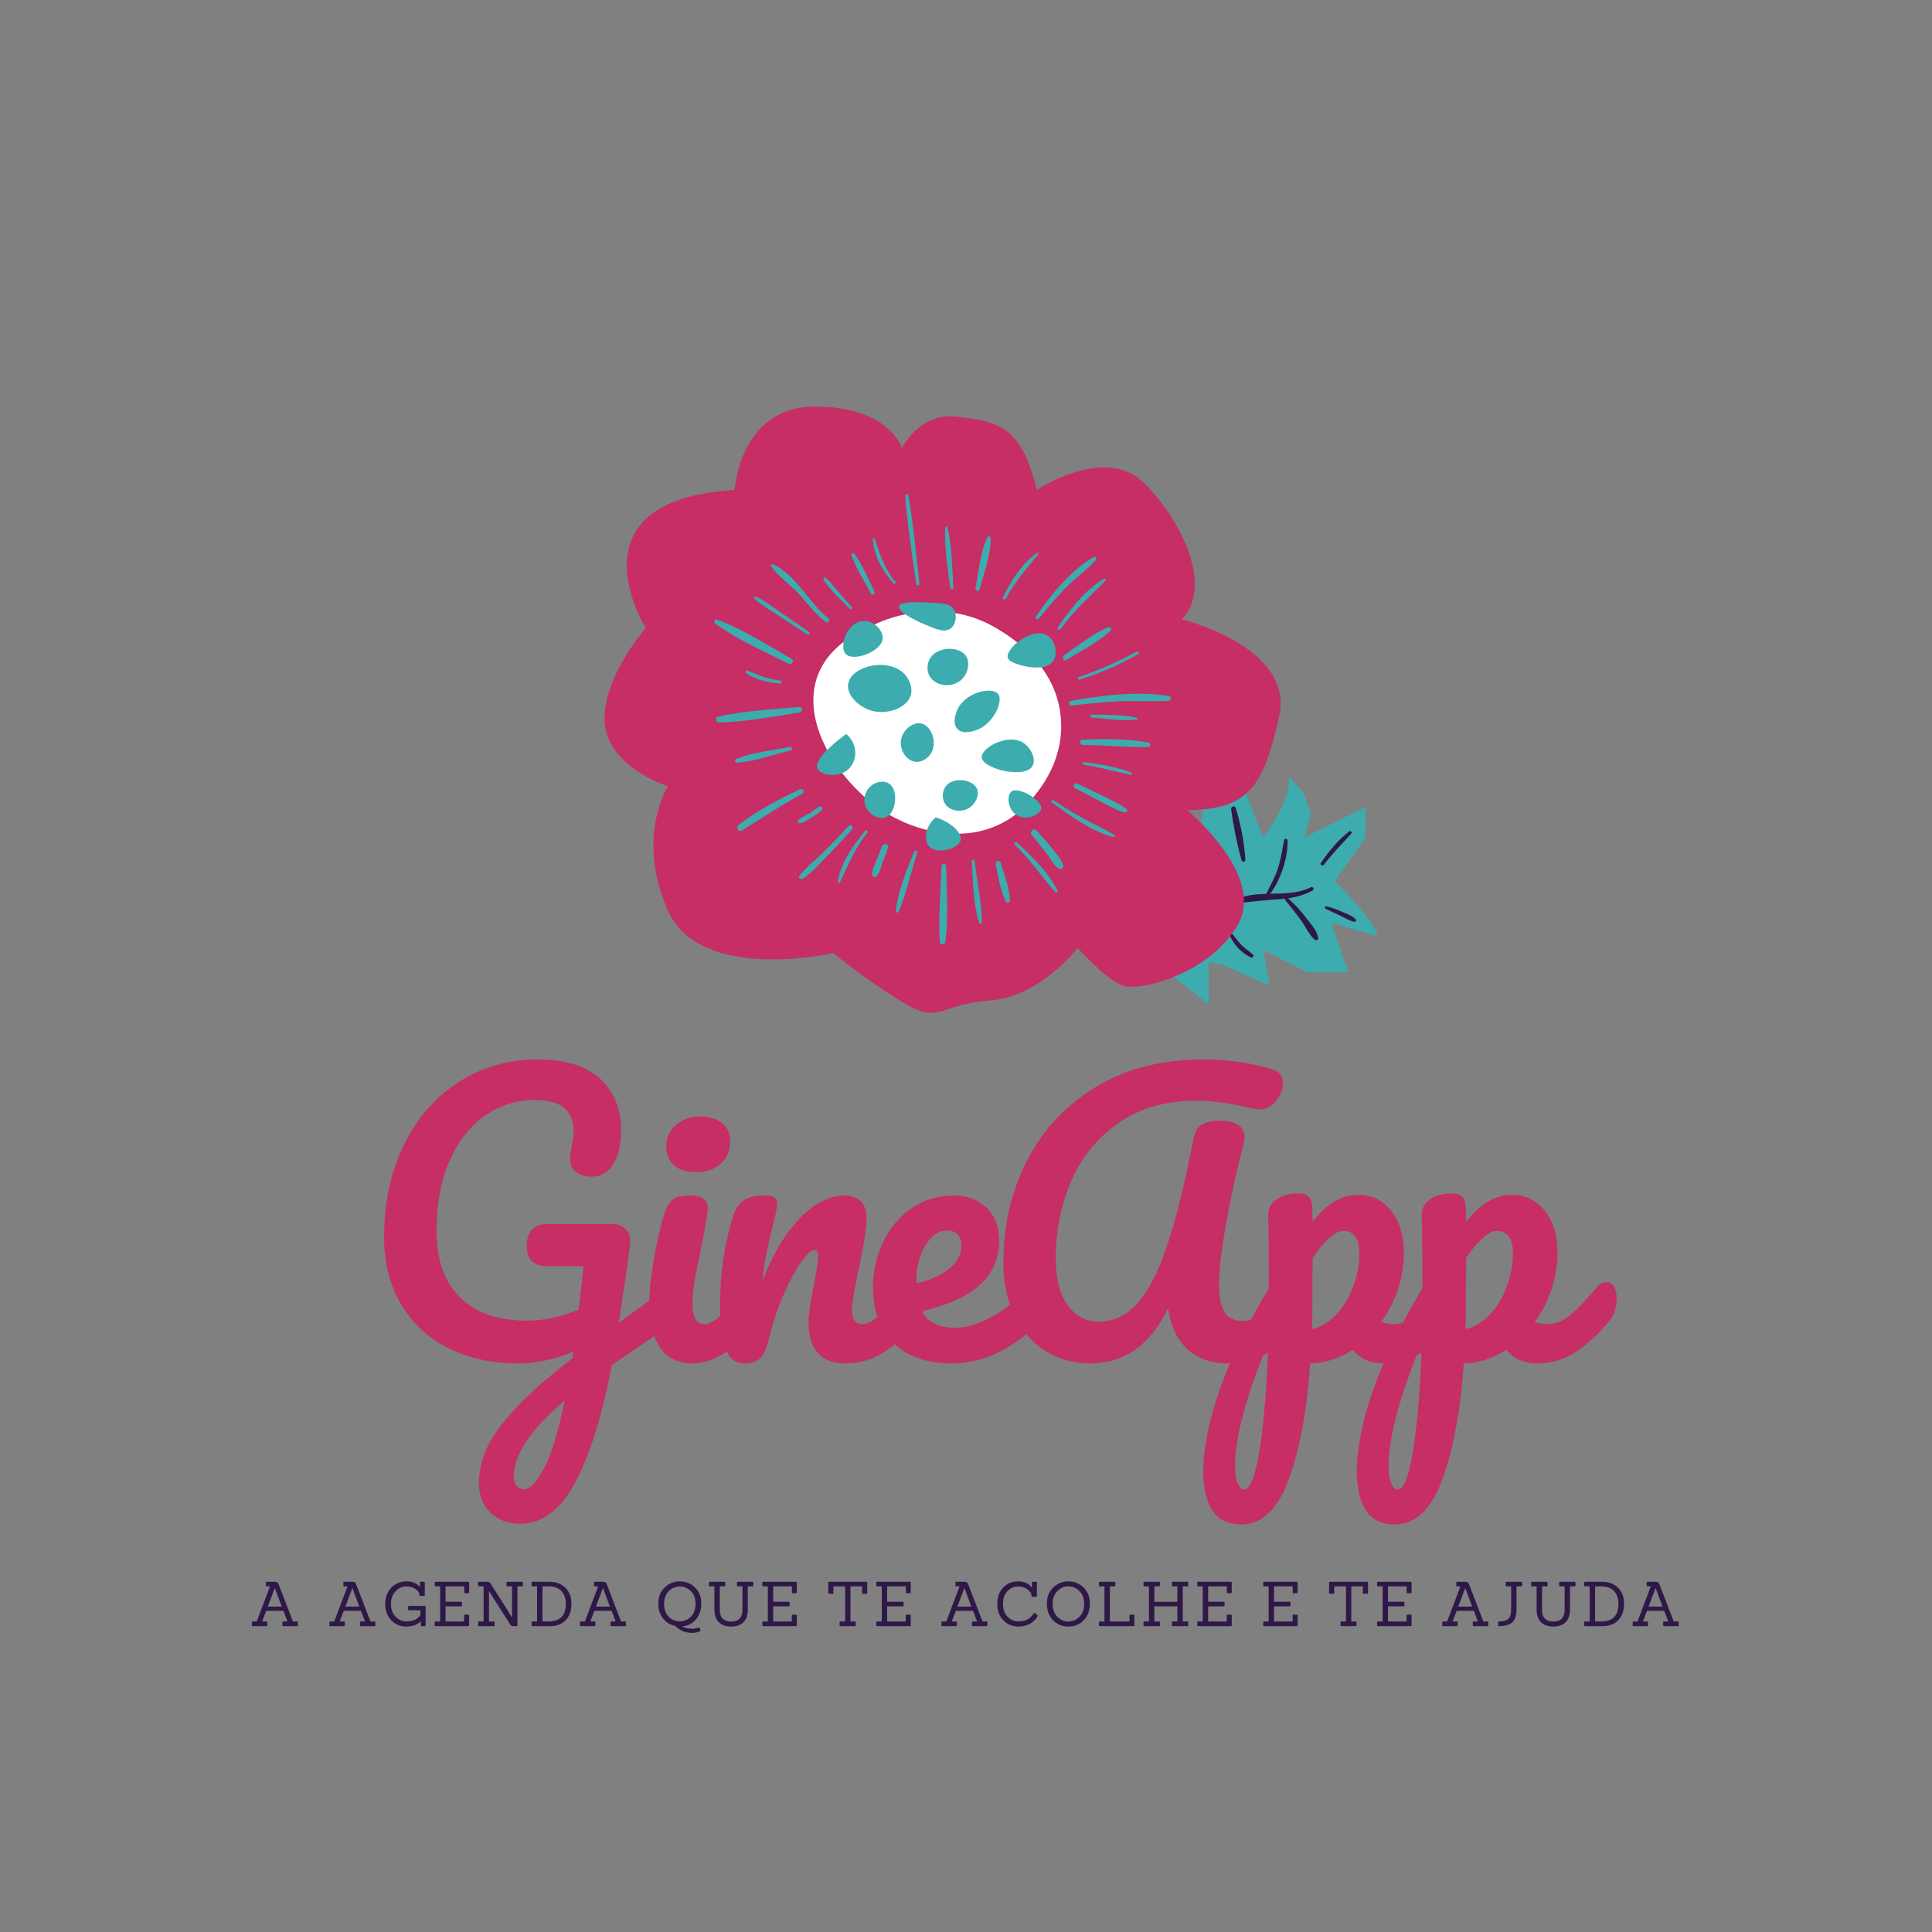 <?xml version="1.0" encoding="UTF-8"?>
<svg xmlns="http://www.w3.org/2000/svg" xmlns:xlink="http://www.w3.org/1999/xlink" width="375pt" height="375pt" viewBox="0 0 375 375" version="1.2">
<rect x="0" y="0" width="375" height="375" fill="#808080" stroke="none"/>
<defs>
<g>
<symbol overflow="visible" id="glyph0-0">
<path style="stroke:none;" d=""/>
</symbol>
<symbol overflow="visible" id="glyph0-1">
<path style="stroke:none;" d="M 61.688 -15.281 C 62.289 -15.281 62.766 -14.988 63.109 -14.406 C 63.453 -13.832 63.625 -13.109 63.625 -12.234 C 63.625 -11.18 63.461 -10.352 63.141 -9.75 C 62.816 -9.156 62.312 -8.625 61.625 -8.156 C 58.895 -6.363 54.555 -3.414 48.609 0.688 C 46.816 10.227 44.488 17.742 41.625 23.234 C 38.77 28.723 35.156 31.469 30.781 31.469 C 28.426 31.469 26.508 30.738 25.031 29.281 C 23.562 27.832 22.828 25.93 22.828 23.578 C 22.828 21.41 23.305 19.219 24.266 17 C 25.234 14.789 27.039 12.234 29.688 9.328 C 32.344 6.43 36.094 3.113 40.938 -0.625 L 41.141 -1.938 C 37.504 -0.414 33.93 0.344 30.422 0.344 C 25.266 0.344 20.723 -0.656 16.797 -2.656 C 12.879 -4.664 9.836 -7.516 7.672 -11.203 C 5.504 -14.891 4.422 -19.176 4.422 -24.062 C 4.422 -30.883 5.711 -36.91 8.297 -42.141 C 10.879 -47.379 14.441 -51.438 18.984 -54.312 C 23.523 -57.195 28.609 -58.641 34.234 -58.641 C 39.629 -58.641 43.676 -57.383 46.375 -54.875 C 49.07 -52.363 50.422 -49.031 50.422 -44.875 C 50.422 -42.156 49.922 -39.977 48.922 -38.344 C 47.93 -36.707 46.516 -35.891 44.672 -35.891 C 43.43 -35.891 42.43 -36.188 41.672 -36.781 C 40.91 -37.383 40.531 -38.219 40.531 -39.281 C 40.531 -39.738 40.617 -40.52 40.797 -41.625 C 41.078 -42.914 41.219 -43.93 41.219 -44.672 C 41.219 -46.609 40.629 -48.109 39.453 -49.172 C 38.273 -50.234 36.305 -50.766 33.547 -50.766 C 30.18 -50.766 27.055 -49.797 24.172 -47.859 C 21.285 -45.922 18.969 -43.023 17.219 -39.172 C 15.469 -35.328 14.594 -30.707 14.594 -25.312 C 14.594 -19.781 16.102 -15.504 19.125 -12.484 C 22.145 -9.461 26.516 -7.953 32.234 -7.953 C 35.41 -7.953 38.727 -8.664 42.188 -10.094 L 43.156 -18.531 L 36.094 -18.531 C 34.801 -18.531 33.812 -18.844 33.125 -19.469 C 32.438 -20.094 32.094 -21.117 32.094 -22.547 C 32.094 -23.836 32.438 -24.848 33.125 -25.578 C 33.812 -26.316 34.734 -26.688 35.891 -26.688 L 48.828 -26.688 C 49.836 -26.688 50.676 -26.352 51.344 -25.688 C 52.008 -25.02 52.273 -24.066 52.141 -22.828 C 52.004 -21.348 51.547 -18.004 50.766 -12.797 L 50 -7.531 C 53.688 -10.301 57.051 -12.703 60.094 -14.734 C 60.695 -15.098 61.227 -15.281 61.688 -15.281 Z M 31.531 24.766 C 32.727 24.766 34.039 23.398 35.469 20.672 C 36.906 17.953 38.242 13.57 39.484 7.531 C 35.984 10.531 33.457 13.238 31.906 15.656 C 30.363 18.082 29.594 20.219 29.594 22.062 C 29.594 23.863 30.238 24.766 31.531 24.766 Z M 31.531 24.766 "/>
</symbol>
<symbol overflow="visible" id="glyph0-2">
<path style="stroke:none;" d="M 12.375 -36.797 C 10.438 -36.797 8.984 -37.242 8.016 -38.141 C 7.047 -39.035 6.562 -40.289 6.562 -41.906 C 6.562 -43.52 7.195 -44.867 8.469 -45.953 C 9.738 -47.035 11.316 -47.578 13.203 -47.578 C 14.91 -47.578 16.297 -47.16 17.359 -46.328 C 18.422 -45.504 18.953 -44.332 18.953 -42.812 C 18.953 -40.969 18.352 -39.504 17.156 -38.422 C 15.957 -37.336 14.363 -36.797 12.375 -36.797 Z M 11.828 0.344 C 8.828 0.344 6.645 -0.711 5.281 -2.828 C 3.926 -4.953 3.25 -7.766 3.25 -11.266 C 3.25 -13.348 3.516 -16.016 4.047 -19.266 C 4.578 -22.516 5.254 -25.547 6.078 -28.359 C 6.492 -29.828 7.047 -30.836 7.734 -31.391 C 8.43 -31.953 9.539 -32.234 11.062 -32.234 C 13.414 -32.234 14.594 -31.445 14.594 -29.875 C 14.594 -28.719 14.156 -26.047 13.281 -21.859 C 12.176 -16.785 11.625 -13.348 11.625 -11.547 C 11.625 -10.16 11.805 -9.098 12.172 -8.359 C 12.535 -7.629 13.156 -7.266 14.031 -7.266 C 14.863 -7.266 15.898 -7.836 17.141 -8.984 C 18.391 -10.141 20.051 -11.961 22.125 -14.453 C 22.676 -15.098 23.301 -15.422 24 -15.422 C 24.594 -15.422 25.062 -15.145 25.406 -14.594 C 25.758 -14.039 25.938 -13.281 25.938 -12.312 C 25.938 -10.469 25.5 -9.035 24.625 -8.016 C 20.051 -2.441 15.785 0.344 11.828 0.344 Z M 11.828 0.344 "/>
</symbol>
<symbol overflow="visible" id="glyph0-3">
<path style="stroke:none;" d="M 8.234 0.344 C 6.484 0.344 5.25 -0.578 4.531 -2.422 C 3.812 -4.266 3.453 -7.211 3.453 -11.266 C 3.453 -17.266 4.305 -22.961 6.016 -28.359 C 6.43 -29.691 7.109 -30.672 8.047 -31.297 C 8.992 -31.922 10.32 -32.234 12.031 -32.234 C 12.957 -32.234 13.602 -32.113 13.969 -31.875 C 14.332 -31.645 14.516 -31.207 14.516 -30.562 C 14.516 -29.82 14.172 -28.164 13.484 -25.594 C 13.023 -23.75 12.656 -22.133 12.375 -20.75 C 12.102 -19.363 11.875 -17.656 11.688 -15.625 C 13.207 -19.594 14.91 -22.82 16.797 -25.312 C 18.691 -27.801 20.551 -29.578 22.375 -30.641 C 24.195 -31.703 25.867 -32.234 27.391 -32.234 C 30.379 -32.234 31.875 -30.734 31.875 -27.734 C 31.875 -25.93 31.367 -22.68 30.359 -17.984 C 29.484 -13.973 29.047 -11.32 29.047 -10.031 C 29.047 -8.188 29.711 -7.266 31.047 -7.266 C 31.973 -7.266 33.066 -7.828 34.328 -8.953 C 35.598 -10.086 37.297 -11.922 39.422 -14.453 C 39.973 -15.098 40.594 -15.422 41.281 -15.422 C 41.883 -15.422 42.359 -15.145 42.703 -14.594 C 43.047 -14.039 43.219 -13.281 43.219 -12.312 C 43.219 -10.469 42.781 -9.035 41.906 -8.016 C 39.926 -5.578 37.797 -3.57 35.516 -2 C 33.234 -0.438 30.641 0.344 27.734 0.344 C 25.379 0.344 23.602 -0.332 22.406 -1.688 C 21.207 -3.051 20.609 -5.023 20.609 -7.609 C 20.609 -8.898 20.93 -11.203 21.578 -14.516 C 22.172 -17.422 22.469 -19.43 22.469 -20.547 C 22.469 -21.273 22.219 -21.641 21.719 -21.641 C 21.113 -21.641 20.27 -20.867 19.188 -19.328 C 18.102 -17.785 16.992 -15.742 15.859 -13.203 C 14.734 -10.672 13.828 -8 13.141 -5.188 C 12.629 -3.02 12.039 -1.555 11.375 -0.797 C 10.707 -0.035 9.66 0.344 8.234 0.344 Z M 8.234 0.344 "/>
</symbol>
<symbol overflow="visible" id="glyph0-4">
<path style="stroke:none;" d="M 34.156 -15.422 C 34.758 -15.422 35.234 -15.145 35.578 -14.594 C 35.922 -14.039 36.094 -13.281 36.094 -12.312 C 36.094 -10.469 35.656 -9.035 34.781 -8.016 C 33.082 -5.941 30.676 -4.031 27.562 -2.281 C 24.445 -0.531 21.113 0.344 17.562 0.344 C 12.719 0.344 8.957 -0.969 6.281 -3.594 C 3.613 -6.219 2.281 -9.816 2.281 -14.391 C 2.281 -17.566 2.945 -20.523 4.281 -23.266 C 5.625 -26.016 7.484 -28.195 9.859 -29.812 C 12.234 -31.426 14.914 -32.234 17.906 -32.234 C 20.582 -32.234 22.727 -31.438 24.344 -29.844 C 25.957 -28.25 26.766 -26.094 26.766 -23.375 C 26.766 -20.195 25.625 -17.461 23.344 -15.172 C 21.062 -12.891 17.195 -11.082 11.75 -9.75 C 12.906 -7.625 15.098 -6.562 18.328 -6.562 C 20.398 -6.562 22.758 -7.285 25.406 -8.734 C 28.062 -10.191 30.359 -12.098 32.297 -14.453 C 32.848 -15.098 33.469 -15.422 34.156 -15.422 Z M 16.734 -25.453 C 15.023 -25.453 13.582 -24.457 12.406 -22.469 C 11.238 -20.488 10.656 -18.094 10.656 -15.281 L 10.656 -15.141 C 13.375 -15.785 15.516 -16.754 17.078 -18.047 C 18.648 -19.336 19.438 -20.836 19.438 -22.547 C 19.438 -23.422 19.191 -24.125 18.703 -24.656 C 18.223 -25.188 17.566 -25.453 16.734 -25.453 Z M 16.734 -25.453 "/>
</symbol>
<symbol overflow="visible" id="glyph0-5">
<path style="stroke:none;" d="M 20.75 0.344 C 17.562 0.344 14.688 -0.438 12.125 -2 C 9.57 -3.57 7.555 -5.844 6.078 -8.812 C 4.609 -11.789 3.875 -15.305 3.875 -19.359 C 3.875 -26.367 5.367 -32.859 8.359 -38.828 C 11.359 -44.797 15.785 -49.586 21.641 -53.203 C 27.492 -56.828 34.523 -58.641 42.734 -58.641 C 44.859 -58.641 47.129 -58.477 49.547 -58.156 C 51.973 -57.832 54.176 -57.348 56.156 -56.703 C 57.445 -56.336 58.094 -55.414 58.094 -53.938 C 58.094 -52.738 57.641 -51.609 56.734 -50.547 C 55.836 -49.492 54.789 -48.969 53.594 -48.969 C 53.227 -48.969 52.953 -48.988 52.766 -49.031 C 50.367 -49.582 48.316 -49.984 46.609 -50.234 C 44.898 -50.492 43.102 -50.625 41.219 -50.625 C 35.363 -50.625 30.383 -49.203 26.281 -46.359 C 22.176 -43.523 19.109 -39.781 17.078 -35.125 C 15.047 -30.469 14.031 -25.445 14.031 -20.062 C 14.031 -16.133 14.801 -13.098 16.344 -10.953 C 17.895 -8.816 19.914 -7.75 22.406 -7.75 C 25.219 -7.75 27.68 -8.898 29.797 -11.203 C 31.922 -13.504 33.859 -17.238 35.609 -22.406 C 37.367 -27.57 39.098 -34.582 40.797 -43.438 C 41.078 -44.719 41.629 -45.586 42.453 -46.047 C 43.285 -46.516 44.395 -46.75 45.781 -46.75 C 49.051 -46.75 50.688 -45.688 50.688 -43.562 C 50.688 -43.195 50.617 -42.738 50.484 -42.188 C 49.285 -37.719 48.191 -32.77 47.203 -27.344 C 46.211 -21.926 45.719 -17.812 45.719 -15 C 45.719 -12.508 46.082 -10.703 46.812 -9.578 C 47.551 -8.453 48.68 -7.891 50.203 -7.891 C 51.68 -7.891 53.086 -8.383 54.422 -9.375 C 55.766 -10.363 57.445 -12.055 59.469 -14.453 C 60.02 -15.098 60.645 -15.422 61.344 -15.422 C 61.938 -15.422 62.406 -15.145 62.75 -14.594 C 63.102 -14.039 63.281 -13.281 63.281 -12.312 C 63.281 -10.508 62.844 -9.078 61.969 -8.016 C 59.707 -5.297 57.492 -3.223 55.328 -1.797 C 53.16 -0.367 50.508 0.344 47.375 0.344 C 44.145 0.344 41.535 -0.586 39.547 -2.453 C 37.566 -4.316 36.328 -6.957 35.828 -10.375 C 32.41 -3.227 27.383 0.344 20.75 0.344 Z M 20.75 0.344 "/>
</symbol>
<symbol overflow="visible" id="glyph0-6">
<path style="stroke:none;" d="M 40.25 -15.422 C 40.844 -15.422 41.312 -15.145 41.656 -14.594 C 42.008 -14.039 42.188 -13.281 42.188 -12.312 C 42.188 -10.469 41.75 -9.035 40.875 -8.016 C 38.883 -5.578 36.75 -3.57 34.469 -2 C 32.188 -0.438 29.594 0.344 26.688 0.344 C 24.25 0.344 22.27 -0.531 20.75 -2.281 C 18.125 -0.57 15.379 0.301 12.516 0.344 C 11.922 9.238 10.562 16.672 8.438 22.641 C 6.312 28.617 3.195 31.609 -0.906 31.609 C -3.395 31.609 -5.238 30.707 -6.438 28.906 C -7.633 27.102 -8.234 24.613 -8.234 21.438 C -8.234 16.914 -7.191 11.645 -5.109 5.625 C -3.035 -0.383 0.164 -7.008 4.5 -14.25 C 4.5 -20.977 4.453 -25.656 4.359 -28.281 C 4.305 -29.625 4.832 -30.688 5.938 -31.469 C 7.051 -32.25 8.438 -32.641 10.094 -32.641 C 11.062 -32.641 11.766 -32.441 12.203 -32.047 C 12.641 -31.66 12.883 -30.891 12.938 -29.734 C 12.938 -28.586 12.957 -27.734 13 -27.172 C 14.477 -29.016 15.93 -30.336 17.359 -31.141 C 18.785 -31.953 20.305 -32.359 21.922 -32.359 C 24.504 -32.359 26.613 -31.32 28.25 -29.25 C 29.883 -27.176 30.703 -24.457 30.703 -21.094 C 30.703 -18.645 30.312 -16.27 29.531 -13.969 C 28.75 -11.664 27.664 -9.566 26.281 -7.672 C 27.25 -7.398 28.055 -7.266 28.703 -7.266 C 30.223 -7.266 31.672 -7.816 33.047 -8.922 C 34.43 -10.023 36.207 -11.867 38.375 -14.453 C 38.938 -15.098 39.562 -15.422 40.25 -15.422 Z M 12.859 -6.297 C 14.523 -6.66 16.062 -7.566 17.469 -9.016 C 18.875 -10.473 19.988 -12.273 20.812 -14.422 C 21.645 -16.566 22.062 -18.812 22.062 -21.156 C 22.062 -22.539 21.785 -23.586 21.234 -24.297 C 20.68 -25.016 19.941 -25.375 19.016 -25.375 C 17.359 -25.375 15.352 -23.625 13 -20.125 C 12.957 -18.094 12.938 -15.117 12.938 -11.203 C 12.938 -9.078 12.91 -7.441 12.859 -6.297 Z M -0.344 24.828 C 0.895 24.828 1.93 22.117 2.766 16.703 C 3.598 11.285 4.129 4.539 4.359 -3.531 C 2.379 1.082 0.812 5.484 -0.344 9.672 C -1.5 13.867 -2.078 17.398 -2.078 20.266 C -2.078 21.734 -1.898 22.859 -1.547 23.641 C -1.203 24.43 -0.801 24.828 -0.344 24.828 Z M -0.344 24.828 "/>
</symbol>
<symbol overflow="visible" id="glyph1-0">
<path style="stroke:none;" d=""/>
</symbol>
<symbol overflow="visible" id="glyph1-1">
<path style="stroke:none;" d="M 9.219 0 L 6.5 0 C 6.406 0 6.359 -0.047 6.359 -0.141 L 6.359 -0.75 C 6.359 -0.852 6.406 -0.906 6.5 -0.906 L 7.344 -0.906 L 6.562 -2.969 L 3.219 -2.969 L 2.438 -0.906 L 3.281 -0.906 C 3.375 -0.906 3.422 -0.852 3.422 -0.75 L 3.422 -0.141 C 3.422 -0.047 3.375 0 3.281 0 L 0.578 0 C 0.484 0 0.438 -0.047 0.438 -0.141 L 0.438 -0.75 C 0.438 -0.852 0.484 -0.906 0.578 -0.906 L 1.375 -0.906 L 3.953 -7.719 L 3.312 -7.719 C 3.207 -7.719 3.156 -7.766 3.156 -7.859 L 3.156 -8.469 C 3.156 -8.562 3.207 -8.609 3.312 -8.609 L 4.938 -8.609 C 5.133 -8.609 5.281 -8.566 5.375 -8.484 C 5.477 -8.41 5.566 -8.281 5.641 -8.094 L 8.406 -0.906 L 9.219 -0.906 C 9.312 -0.906 9.359 -0.852 9.359 -0.75 L 9.359 -0.141 C 9.359 -0.047 9.312 0 9.219 0 Z M 6.234 -3.797 L 4.906 -7.375 L 4.875 -7.375 L 3.531 -3.797 Z M 6.234 -3.797 "/>
</symbol>
<symbol overflow="visible" id="glyph1-2">
<path style="stroke:none;" d=""/>
</symbol>
<symbol overflow="visible" id="glyph1-3">
<path style="stroke:none;" d="M 8.281 0 L 7.641 0 C 7.535 0 7.484 -0.047 7.484 -0.141 L 7.5 -0.969 C 6.789 -0.27 5.848 0.078 4.672 0.078 C 3.504 0.078 2.531 -0.328 1.75 -1.141 C 0.969 -1.953 0.578 -3.023 0.578 -4.359 C 0.578 -5.242 0.773 -6.02 1.172 -6.688 C 1.566 -7.363 2.066 -7.863 2.672 -8.188 C 3.285 -8.52 3.953 -8.688 4.672 -8.688 C 5.891 -8.688 6.77 -8.305 7.312 -7.547 L 7.297 -8.469 C 7.273 -8.562 7.32 -8.609 7.438 -8.609 L 8.109 -8.609 C 8.211 -8.609 8.266 -8.562 8.266 -8.469 L 8.266 -6 C 8.266 -5.906 8.211 -5.859 8.109 -5.859 L 7.359 -5.859 C 7.266 -5.859 7.219 -5.906 7.219 -6 L 7.219 -6.141 C 7.219 -6.492 6.973 -6.844 6.484 -7.188 C 6.004 -7.531 5.383 -7.703 4.625 -7.703 C 3.875 -7.703 3.195 -7.391 2.594 -6.766 C 1.988 -6.148 1.688 -5.32 1.688 -4.281 C 1.688 -3.25 1.988 -2.43 2.594 -1.828 C 3.207 -1.223 3.891 -0.922 4.641 -0.922 C 5.391 -0.922 5.984 -1.039 6.422 -1.281 C 6.859 -1.52 7.188 -1.805 7.406 -2.141 L 7.406 -3.078 L 5.172 -3.078 C 5.078 -3.078 5.031 -3.129 5.031 -3.234 L 5.031 -3.781 C 5.031 -3.875 5.078 -3.922 5.172 -3.922 L 8.281 -3.922 C 8.375 -3.922 8.422 -3.875 8.422 -3.781 L 8.422 -0.141 C 8.422 -0.047 8.375 0 8.281 0 Z M 8.281 0 "/>
</symbol>
<symbol overflow="visible" id="glyph1-4">
<path style="stroke:none;" d="M 7.109 0 L 0.734 0 C 0.629 0 0.578 -0.047 0.578 -0.141 L 0.578 -0.75 C 0.578 -0.852 0.629 -0.906 0.734 -0.906 L 1.641 -0.906 L 1.641 -7.719 L 0.734 -7.719 C 0.629 -7.719 0.578 -7.766 0.578 -7.859 L 0.578 -8.469 C 0.578 -8.562 0.629 -8.609 0.734 -8.609 L 7.109 -8.609 C 7.211 -8.609 7.266 -8.562 7.266 -8.469 L 7.266 -6.547 C 7.266 -6.441 7.211 -6.391 7.109 -6.391 L 6.453 -6.391 C 6.359 -6.391 6.312 -6.441 6.312 -6.547 L 6.312 -7.719 L 2.688 -7.719 L 2.688 -4.734 L 5.719 -4.734 C 5.82 -4.734 5.875 -4.688 5.875 -4.594 L 5.875 -3.984 C 5.875 -3.891 5.82 -3.844 5.719 -3.844 L 2.688 -3.844 L 2.688 -0.906 L 6.297 -0.906 L 6.297 -2.078 C 6.297 -2.172 6.348 -2.219 6.453 -2.219 L 7.109 -2.219 C 7.211 -2.219 7.266 -2.172 7.266 -2.078 L 7.266 -0.141 C 7.266 -0.047 7.211 0 7.109 0 Z M 7.109 0 "/>
</symbol>
<symbol overflow="visible" id="glyph1-5">
<path style="stroke:none;" d="M 8.047 0 L 7.391 0 C 7.234 0 7.113 -0.031 7.031 -0.094 C 6.945 -0.156 6.863 -0.25 6.781 -0.375 L 3.312 -5.797 L 2.719 -6.797 L 2.688 -6.797 L 2.688 -0.906 L 3.609 -0.906 C 3.711 -0.906 3.766 -0.852 3.766 -0.75 L 3.766 -0.141 C 3.766 -0.047 3.711 0 3.609 0 L 0.734 0 C 0.629 0 0.578 -0.047 0.578 -0.141 L 0.578 -0.75 C 0.578 -0.852 0.629 -0.906 0.734 -0.906 L 1.641 -0.906 L 1.641 -7.719 L 0.734 -7.719 C 0.629 -7.719 0.578 -7.766 0.578 -7.859 L 0.578 -8.469 C 0.578 -8.562 0.629 -8.609 0.734 -8.609 L 2.406 -8.609 C 2.645 -8.609 2.852 -8.473 3.031 -8.203 L 6.438 -2.859 L 7.125 -1.688 L 7.156 -1.688 L 7.156 -7.719 L 6.234 -7.719 C 6.129 -7.719 6.078 -7.766 6.078 -7.859 L 6.078 -8.469 C 6.078 -8.562 6.129 -8.609 6.234 -8.609 L 9.125 -8.609 C 9.219 -8.609 9.266 -8.562 9.266 -8.469 L 9.266 -7.859 C 9.266 -7.766 9.219 -7.719 9.125 -7.719 L 8.203 -7.719 L 8.203 -0.141 C 8.203 -0.047 8.148 0 8.047 0 Z M 8.047 0 "/>
</symbol>
<symbol overflow="visible" id="glyph1-6">
<path style="stroke:none;" d="M 4.109 0 L 0.656 0 C 0.562 0 0.516 -0.047 0.516 -0.141 L 0.516 -0.75 C 0.516 -0.852 0.562 -0.906 0.656 -0.906 L 1.578 -0.906 L 1.578 -7.719 L 0.656 -7.719 C 0.562 -7.719 0.516 -7.766 0.516 -7.859 L 0.516 -8.469 C 0.516 -8.562 0.562 -8.609 0.656 -8.609 L 3.906 -8.609 C 5.227 -8.609 6.281 -8.227 7.062 -7.469 C 7.852 -6.707 8.25 -5.656 8.25 -4.312 C 8.25 -2.977 7.875 -1.926 7.125 -1.156 C 6.383 -0.383 5.379 0 4.109 0 Z M 2.625 -0.906 L 3.812 -0.906 C 6.039 -0.914 7.156 -2.047 7.156 -4.297 C 7.156 -5.379 6.867 -6.219 6.297 -6.812 C 5.723 -7.414 4.883 -7.719 3.781 -7.719 L 2.625 -7.719 Z M 2.625 -0.906 "/>
</symbol>
<symbol overflow="visible" id="glyph1-7">
<path style="stroke:none;" d="M 8.688 0.984 C 8.195 1.203 7.719 1.312 7.25 1.312 C 6.781 1.312 6.352 1.266 5.969 1.172 C 5.594 1.078 5.285 0.961 5.047 0.828 C 4.805 0.703 4.594 0.57 4.406 0.438 C 4.227 0.301 4.098 0.188 4.016 0.094 C 3.93 0 3.895 -0.047 3.906 -0.047 C 2.926 -0.223 2.125 -0.703 1.5 -1.484 C 0.883 -2.266 0.578 -3.223 0.578 -4.359 C 0.578 -5.672 0.988 -6.719 1.812 -7.5 C 2.633 -8.289 3.617 -8.688 4.766 -8.688 C 5.91 -8.688 6.891 -8.289 7.703 -7.5 C 8.516 -6.719 8.922 -5.688 8.922 -4.406 C 8.922 -3.133 8.57 -2.098 7.875 -1.297 C 7.188 -0.492 6.297 -0.047 5.203 0.047 C 5.648 0.348 6.312 0.5 7.188 0.5 C 7.645 0.5 8.055 0.422 8.422 0.266 C 8.516 0.223 8.57 0.238 8.594 0.312 L 8.766 0.797 C 8.797 0.867 8.77 0.93 8.688 0.984 Z M 1.703 -4.312 C 1.703 -3.25 2.004 -2.414 2.609 -1.812 C 3.223 -1.219 3.938 -0.922 4.75 -0.922 C 5.57 -0.922 6.285 -1.219 6.891 -1.812 C 7.504 -2.414 7.812 -3.25 7.812 -4.312 C 7.812 -5.383 7.5 -6.219 6.875 -6.812 C 6.258 -7.406 5.555 -7.703 4.766 -7.703 C 3.992 -7.703 3.305 -7.43 2.703 -6.891 C 2.398 -6.617 2.156 -6.258 1.969 -5.812 C 1.789 -5.363 1.703 -4.863 1.703 -4.312 Z M 1.703 -4.312 "/>
</symbol>
<symbol overflow="visible" id="glyph1-8">
<path style="stroke:none;" d="M 7.078 -3.125 L 7.078 -7.719 L 6.156 -7.719 C 6.062 -7.719 6.016 -7.766 6.016 -7.859 L 6.016 -8.469 C 6.016 -8.562 6.062 -8.609 6.156 -8.609 L 9.047 -8.609 C 9.141 -8.609 9.188 -8.562 9.188 -8.469 L 9.188 -7.859 C 9.188 -7.766 9.141 -7.719 9.047 -7.719 L 8.125 -7.719 L 8.125 -3.234 C 8.125 -2.148 7.844 -1.328 7.281 -0.766 C 6.719 -0.203 5.922 0.078 4.891 0.078 C 3.859 0.078 3.055 -0.203 2.484 -0.766 C 1.922 -1.328 1.641 -2.148 1.641 -3.234 L 1.641 -7.719 L 0.734 -7.719 C 0.629 -7.719 0.578 -7.766 0.578 -7.859 L 0.578 -8.469 C 0.578 -8.562 0.629 -8.609 0.734 -8.609 L 3.609 -8.609 C 3.711 -8.609 3.766 -8.562 3.766 -8.469 L 3.766 -7.859 C 3.766 -7.766 3.711 -7.719 3.609 -7.719 L 2.688 -7.719 L 2.688 -3.188 C 2.688 -1.656 3.422 -0.891 4.891 -0.891 C 5.648 -0.891 6.203 -1.086 6.547 -1.484 C 6.898 -1.879 7.078 -2.426 7.078 -3.125 Z M 7.078 -3.125 "/>
</symbol>
<symbol overflow="visible" id="glyph1-9">
<path style="stroke:none;" d="M 5.734 0 L 2.938 0 C 2.832 0 2.781 -0.051 2.781 -0.156 L 2.781 -0.75 C 2.781 -0.852 2.832 -0.906 2.938 -0.906 L 3.859 -0.906 L 3.859 -7.719 L 1.578 -7.719 L 1.578 -6.438 C 1.578 -6.332 1.523 -6.281 1.422 -6.281 L 0.75 -6.281 C 0.633 -6.281 0.578 -6.332 0.578 -6.438 L 0.578 -8.453 C 0.578 -8.555 0.633 -8.609 0.75 -8.609 L 7.984 -8.609 C 8.086 -8.609 8.141 -8.555 8.141 -8.453 L 8.141 -6.438 C 8.141 -6.332 8.086 -6.281 7.984 -6.281 L 7.297 -6.281 C 7.191 -6.281 7.141 -6.332 7.141 -6.438 L 7.141 -7.719 L 4.891 -7.719 L 4.891 -0.906 L 5.734 -0.906 C 5.848 -0.906 5.906 -0.852 5.906 -0.75 L 5.906 -0.156 C 5.906 -0.051 5.848 0 5.734 0 Z M 5.734 0 "/>
</symbol>
<symbol overflow="visible" id="glyph1-10">
<path style="stroke:none;" d="M 8.359 -2.172 C 8.398 -2.141 8.422 -2.098 8.422 -2.047 C 8.422 -2.004 8.398 -1.945 8.359 -1.875 C 8.328 -1.801 8.27 -1.703 8.188 -1.578 C 8.102 -1.453 7.953 -1.281 7.734 -1.062 C 7.523 -0.852 7.289 -0.672 7.031 -0.516 C 6.77 -0.359 6.43 -0.219 6.016 -0.094 C 5.598 0.02 5.148 0.078 4.672 0.078 C 3.504 0.078 2.531 -0.328 1.75 -1.141 C 0.969 -1.953 0.578 -3.02 0.578 -4.344 C 0.578 -5.676 0.969 -6.734 1.75 -7.516 C 2.539 -8.297 3.492 -8.688 4.609 -8.688 C 5.848 -8.688 6.75 -8.258 7.312 -7.406 L 7.297 -8.469 C 7.273 -8.562 7.32 -8.609 7.438 -8.609 L 8.109 -8.609 C 8.211 -8.609 8.266 -8.562 8.266 -8.469 L 8.266 -5.859 C 8.266 -5.754 8.211 -5.703 8.109 -5.703 L 7.359 -5.703 C 7.266 -5.703 7.219 -5.754 7.219 -5.859 L 7.219 -5.969 C 7.219 -6.332 6.969 -6.711 6.469 -7.109 C 5.969 -7.504 5.344 -7.703 4.594 -7.703 C 3.852 -7.703 3.18 -7.406 2.578 -6.812 C 1.984 -6.227 1.688 -5.398 1.688 -4.328 C 1.688 -3.254 1.984 -2.414 2.578 -1.812 C 3.18 -1.219 3.891 -0.922 4.703 -0.922 C 5.578 -0.922 6.266 -1.117 6.766 -1.516 C 7.16 -1.816 7.445 -2.125 7.625 -2.438 C 7.695 -2.551 7.773 -2.578 7.859 -2.516 Z M 8.359 -2.172 "/>
</symbol>
<symbol overflow="visible" id="glyph1-11">
<path style="stroke:none;" d="M 8.922 -4.344 C 8.922 -3.031 8.523 -1.961 7.734 -1.141 C 6.953 -0.328 5.961 0.078 4.766 0.078 C 3.566 0.078 2.566 -0.332 1.766 -1.156 C 0.973 -1.988 0.578 -3.055 0.578 -4.359 C 0.578 -5.672 0.988 -6.719 1.812 -7.5 C 2.633 -8.289 3.617 -8.688 4.766 -8.688 C 5.91 -8.688 6.891 -8.289 7.703 -7.5 C 8.516 -6.719 8.922 -5.664 8.922 -4.344 Z M 2.625 -1.797 C 3.238 -1.191 3.953 -0.891 4.766 -0.891 C 5.578 -0.891 6.285 -1.191 6.891 -1.797 C 7.504 -2.41 7.812 -3.25 7.812 -4.312 C 7.812 -5.383 7.5 -6.223 6.875 -6.828 C 6.258 -7.43 5.555 -7.734 4.766 -7.734 C 3.973 -7.734 3.266 -7.43 2.641 -6.828 C 2.016 -6.223 1.703 -5.383 1.703 -4.312 C 1.703 -3.25 2.008 -2.41 2.625 -1.797 Z M 2.625 -1.797 "/>
</symbol>
<symbol overflow="visible" id="glyph1-12">
<path style="stroke:none;" d="M 7.297 0 L 0.734 0 C 0.629 0 0.578 -0.047 0.578 -0.141 L 0.578 -0.75 C 0.578 -0.852 0.629 -0.906 0.734 -0.906 L 1.641 -0.906 L 1.641 -7.719 L 0.734 -7.719 C 0.629 -7.719 0.578 -7.766 0.578 -7.859 L 0.578 -8.469 C 0.578 -8.562 0.629 -8.609 0.734 -8.609 L 3.594 -8.609 C 3.695 -8.609 3.75 -8.555 3.75 -8.453 L 3.75 -7.875 C 3.75 -7.77 3.695 -7.719 3.594 -7.719 L 2.688 -7.719 L 2.688 -0.906 L 6.5 -0.906 L 6.5 -2.078 C 6.5 -2.172 6.551 -2.219 6.656 -2.219 L 7.312 -2.219 C 7.406 -2.219 7.453 -2.172 7.453 -2.078 L 7.453 -0.156 C 7.453 -0.051 7.398 0 7.297 0 Z M 7.297 0 "/>
</symbol>
<symbol overflow="visible" id="glyph1-13">
<path style="stroke:none;" d="M 9.125 0 L 6.234 0 C 6.129 0 6.078 -0.047 6.078 -0.141 L 6.078 -0.75 C 6.078 -0.852 6.129 -0.906 6.234 -0.906 L 7.156 -0.906 L 7.156 -3.844 L 2.688 -3.844 L 2.688 -0.906 L 3.609 -0.906 C 3.711 -0.906 3.766 -0.852 3.766 -0.75 L 3.766 -0.141 C 3.766 -0.047 3.711 0 3.609 0 L 0.734 0 C 0.629 0 0.578 -0.047 0.578 -0.141 L 0.578 -0.75 C 0.578 -0.852 0.629 -0.906 0.734 -0.906 L 1.641 -0.906 L 1.641 -7.719 L 0.734 -7.719 C 0.629 -7.719 0.578 -7.766 0.578 -7.859 L 0.578 -8.469 C 0.578 -8.562 0.629 -8.609 0.734 -8.609 L 3.609 -8.609 C 3.711 -8.609 3.766 -8.562 3.766 -8.469 L 3.766 -7.859 C 3.766 -7.766 3.711 -7.719 3.609 -7.719 L 2.688 -7.719 L 2.688 -4.719 L 7.156 -4.719 L 7.156 -7.719 L 6.234 -7.719 C 6.129 -7.719 6.078 -7.766 6.078 -7.859 L 6.078 -8.469 C 6.078 -8.562 6.129 -8.609 6.234 -8.609 L 9.125 -8.609 C 9.219 -8.609 9.266 -8.562 9.266 -8.469 L 9.266 -7.859 C 9.266 -7.766 9.219 -7.719 9.125 -7.719 L 8.203 -7.719 L 8.203 -0.906 L 9.125 -0.906 C 9.219 -0.906 9.266 -0.852 9.266 -0.75 L 9.266 -0.141 C 9.266 -0.047 9.219 0 9.125 0 Z M 9.125 0 "/>
</symbol>
<symbol overflow="visible" id="glyph1-14">
<path style="stroke:none;" d="M 3.109 -3.141 L 3.109 -7.719 L 2.203 -7.719 C 2.098 -7.719 2.047 -7.766 2.047 -7.859 L 2.047 -8.469 C 2.047 -8.562 2.098 -8.609 2.203 -8.609 L 5.078 -8.609 C 5.18 -8.609 5.234 -8.562 5.234 -8.469 L 5.234 -7.859 C 5.234 -7.766 5.18 -7.719 5.078 -7.719 L 4.156 -7.719 L 4.156 -3.25 C 4.156 -2.07 3.879 -1.234 3.328 -0.734 C 2.773 -0.242 1.91 0 0.734 0 C 0.629 0 0.578 -0.047 0.578 -0.141 L 0.578 -0.75 C 0.578 -0.852 0.629 -0.906 0.734 -0.906 C 1.609 -0.906 2.223 -1.082 2.578 -1.438 C 2.93 -1.801 3.109 -2.367 3.109 -3.141 Z M 3.109 -3.141 "/>
</symbol>
</g>
<clipPath id="clip1">
  <path d="M 227.832 150.473 L 267.348 150.473 L 267.348 194.957 L 227.832 194.957 Z M 227.832 150.473 "/>
</clipPath>
<clipPath id="clip2">
  <path d="M 117.348 78.922 L 248.605 78.922 L 248.605 196.59 L 117.348 196.59 Z M 117.348 78.922 "/>
</clipPath>
</defs>
<g id="surface1">
<g style="fill:rgb(77.649%,18.039%,39.609%);fill-opacity:1;">
  <use xlink:href="#glyph0-1" x="70.135" y="264.287"/>
</g>
<g style="fill:rgb(77.649%,18.039%,39.609%);fill-opacity:1;">
  <use xlink:href="#glyph0-2" x="122.765" y="264.287"/>
</g>
<g style="fill:rgb(77.649%,18.039%,39.609%);fill-opacity:1;">
  <use xlink:href="#glyph0-3" x="136.321" y="264.287"/>
</g>
<g style="fill:rgb(77.649%,18.039%,39.609%);fill-opacity:1;">
  <use xlink:href="#glyph0-4" x="167.166" y="264.287"/>
</g>
<g style="fill:rgb(77.649%,18.039%,39.609%);fill-opacity:1;">
  <use xlink:href="#glyph0-5" x="190.888" y="264.287"/>
</g>
<g style="fill:rgb(77.649%,18.039%,39.609%);fill-opacity:1;">
  <use xlink:href="#glyph0-6" x="241.79" y="264.287"/>
</g>
<g style="fill:rgb(77.649%,18.039%,39.609%);fill-opacity:1;">
  <use xlink:href="#glyph0-6" x="271.597" y="264.287"/>
</g>
<g clip-path="url(#clip1)" clip-rule="nonzero">
<path style=" stroke:none;fill-rule:nonzero;fill:rgb(23.529%,67.45%,68.239%);fill-opacity:1;" d="M 245.172 162.57 C 245.172 162.57 250.859 155.414 250.152 150.684 L 253.031 153.863 L 254.449 157.957 L 253.125 162.594 L 265.047 156.641 L 265.047 162.594 L 259.074 171.043 C 259.074 171.043 267.031 178.785 267.363 181.754 L 258.414 179.117 L 261.719 188.695 L 253.789 188.695 L 245.172 184.391 L 246.492 191.332 L 237.547 187.379 L 234.57 186.719 L 234.57 194.957 L 227.938 189.66 L 233.582 156.945 L 241.867 153.98 L 245.172 162.57 "/>
</g>
<path style=" stroke:none;fill-rule:nonzero;fill:rgb(18.43%,9.409%,27.84%);fill-opacity:1;" d="M 263.137 178.457 C 262.453 177.703 261.32 177.352 260.422 176.949 C 259.453 176.527 258.461 176.152 257.445 175.914 C 257.188 175.844 257 176.223 257.258 176.363 C 258.273 176.902 259.336 177.352 260.375 177.844 C 261.223 178.246 262.027 178.785 262.973 178.93 C 263.184 178.953 263.254 178.621 263.137 178.457 Z M 261.84 161.395 C 259.715 163.062 257.918 165.254 256.383 167.488 C 256.125 167.867 256.715 168.172 256.973 167.844 C 258.605 165.699 260.445 163.793 262.262 161.84 C 262.547 161.535 262.145 161.156 261.84 161.395 Z M 241.727 166.902 C 241.535 163.605 240.828 159.98 239.859 156.852 C 239.672 156.262 238.891 156.52 238.961 157.086 C 239.41 160.336 240.094 163.816 240.992 166.996 C 241.109 167.395 241.746 167.324 241.727 166.902 Z M 241.016 183.473 C 240.355 182.812 239.812 182.035 239.199 181.305 C 239.031 181.094 238.633 181.328 238.727 181.59 C 239.41 183.305 241.133 185.141 242.855 185.848 C 243.188 185.988 243.449 185.496 243.188 185.258 C 242.504 184.648 241.699 184.152 241.016 183.473 Z M 255.863 182.012 C 255.938 182.41 255.512 182.648 255.203 182.41 C 254.141 181.539 253.48 179.988 252.68 178.859 C 251.688 177.445 250.602 176.105 249.492 174.762 C 249.398 174.645 249.398 174.527 249.422 174.434 C 249.184 174.457 248.973 174.48 248.734 174.504 C 245.809 174.715 243 174.949 240.094 175.352 C 239.695 175.398 239.363 174.855 239.789 174.645 C 241.676 173.727 243.707 173.562 245.785 173.492 C 246.609 171.797 247.531 170.195 248.098 168.359 C 248.664 166.617 248.879 164.852 249.254 163.062 C 249.324 162.688 249.918 162.781 249.918 163.16 C 249.965 166.57 248.641 170.621 246.562 173.469 C 249.254 173.422 251.969 173.445 254.449 172.219 C 254.852 172.031 255.203 172.598 254.805 172.809 C 253.293 173.656 251.711 174.125 250.035 174.363 C 251.332 175.516 252.488 176.785 253.527 178.176 C 254.402 179.281 255.629 180.621 255.863 182.012 "/>
<g clip-path="url(#clip2)" clip-rule="nonzero">
<path style=" stroke:none;fill-rule:nonzero;fill:rgb(77.649%,18.039%,39.609%);fill-opacity:1;" d="M 142.574 95.113 C 142.574 95.113 143.566 78.918 158.156 78.918 C 172.742 78.918 175.059 87.016 175.059 87.016 C 175.059 87.016 178.363 79.91 185.988 80.898 C 193.613 81.887 198.238 82.543 201.238 95.113 C 201.238 95.113 214.504 86.191 222.105 93.797 C 229.707 101.398 235.375 113.941 229.402 120.227 C 229.402 120.227 251.285 125.523 248.285 139.055 C 245.289 152.59 242.316 157.227 230.395 157.227 C 230.395 157.227 245.645 169.797 240.332 179.375 C 235.02 188.953 221.117 192.602 217.785 191.262 C 214.48 189.945 209.172 183.988 209.172 183.988 C 209.172 183.988 201.875 193.566 191.938 194.227 C 181.996 194.887 182.66 199.191 174.703 194.227 C 166.75 189.262 161.766 184.977 161.766 184.977 C 161.766 184.977 135.941 190.934 129.637 176.738 C 123.332 162.547 129.637 152.613 129.637 152.613 C 129.637 152.613 118.047 148.965 117.387 140.375 C 116.723 131.785 125.34 121.875 125.34 121.875 C 125.34 121.875 109.762 97.09 142.574 95.113 "/>
</g>
<path style=" stroke:none;fill-rule:nonzero;fill:rgb(100%,100%,100%);fill-opacity:1;" d="M 170.453 120.887 C 172.199 120.133 183.035 115.59 193.73 122.133 C 196.281 123.688 205.273 129.195 205.938 139.738 C 206.621 150.684 197.766 157.605 197.129 158.098 C 188.371 164.688 177.277 161.395 170.926 157.109 C 163.539 152.145 155.582 141.176 158.484 131.809 C 160.539 125.219 167.008 122.395 170.453 120.887 "/>
<path style=" stroke:none;fill-rule:nonzero;fill:rgb(23.529%,67.45%,68.239%);fill-opacity:1;" d="M 167.906 161.25 C 165.613 164.055 163.254 167.418 162.594 171.043 C 162.547 171.301 162.898 171.492 163.043 171.23 C 164.672 167.867 165.945 164.617 168.328 161.676 C 168.566 161.371 168.141 160.945 167.906 161.25 Z M 177.441 165.301 C 175.977 168.902 174.301 172.949 173.852 176.832 C 173.805 177.211 174.348 177.211 174.469 176.902 C 175.977 173.254 176.828 169.207 178.055 165.465 C 178.172 165.066 177.582 164.926 177.441 165.301 Z M 188.609 167.137 C 188.867 171.043 188.891 175.328 190.023 179.094 C 190.121 179.398 190.59 179.352 190.59 179.023 C 190.566 175.09 189.602 171.066 189.199 167.137 C 189.176 166.781 188.586 166.762 188.609 167.137 Z M 197.367 163.512 C 197.082 163.254 196.637 163.676 196.941 163.934 C 199.918 166.781 202.16 170.125 204.875 173.184 C 205.062 173.422 205.395 173.113 205.273 172.879 C 203.48 169.277 200.293 166.195 197.367 163.512 Z M 216.277 162.074 C 214.41 160.828 212.238 159.98 210.281 158.875 C 208.297 157.77 206.359 156.566 204.473 155.32 C 204.164 155.109 203.906 155.602 204.188 155.793 C 207.73 158.332 211.836 161.348 216.086 162.477 C 216.371 162.57 216.488 162.219 216.277 162.074 Z M 219.605 149.977 C 216.75 148.824 213.516 148.352 210.469 147.93 C 210.137 147.883 209.996 148.379 210.328 148.426 C 213.441 148.895 216.418 149.766 219.484 150.379 C 219.746 150.426 219.84 150.07 219.605 149.977 Z M 220.574 139.691 C 220.785 139.668 220.855 139.363 220.621 139.293 C 217.832 138.68 214.719 138.773 211.887 138.703 C 211.531 138.703 211.531 139.223 211.887 139.27 C 214.695 139.504 217.762 139.977 220.574 139.691 Z M 209.523 131.902 C 213.539 130.676 217.34 129.031 220.949 126.934 C 221.258 126.746 220.973 126.277 220.668 126.465 C 217.031 128.418 213.277 130.09 209.383 131.43 C 209.074 131.5 209.219 131.996 209.523 131.902 Z M 205.32 121.781 C 205.086 122.133 205.629 122.441 205.863 122.109 C 208.391 118.531 211.484 115.801 214.551 112.766 C 214.766 112.555 214.48 112.176 214.223 112.344 C 210.586 114.602 207.66 118.273 205.32 121.781 Z M 195.242 116.203 C 196.941 112.906 199.301 110.391 201.57 107.516 C 201.688 107.375 201.543 107.141 201.355 107.258 C 198.406 109.281 196.234 112.742 194.676 115.895 C 194.512 116.25 195.051 116.578 195.242 116.203 Z M 183.484 102.41 C 183.25 106.246 183.98 110.246 184.43 114.059 C 184.477 114.438 185.066 114.461 185.043 114.059 C 184.809 110.223 184.809 106.105 183.91 102.363 C 183.84 102.129 183.508 102.176 183.484 102.41 Z M 169.816 104.574 C 169.746 104.363 169.391 104.387 169.414 104.621 C 169.582 107.848 171.328 110.859 173.406 113.238 C 173.617 113.496 173.973 113.117 173.758 112.883 C 171.68 110.391 170.762 107.633 169.816 104.574 Z M 164.953 118.18 C 165.191 118.414 165.543 118.062 165.332 117.805 C 164.48 116.863 163.633 115.922 162.805 114.98 C 161.98 114.039 161.223 113 160.277 112.156 C 160.043 111.941 159.664 112.223 159.832 112.508 C 161.176 114.602 163.207 116.438 164.953 118.18 Z M 151.168 119.52 C 153.008 120.723 154.828 121.945 156.668 123.145 C 157.023 123.383 157.328 122.816 157 122.605 C 155.297 121.453 153.574 120.273 151.875 119.121 C 150.199 117.992 148.523 116.602 146.656 115.777 C 146.445 115.684 146.188 115.941 146.375 116.133 C 147.746 117.473 149.539 118.438 151.168 119.52 Z M 145.031 130.16 C 144.699 130.043 144.559 130.512 144.816 130.676 C 146.684 131.996 149.207 132.488 151.426 132.68 C 151.805 132.703 151.805 132.137 151.426 132.09 C 149.09 131.855 147.199 130.984 145.031 130.16 Z M 153.316 144.965 C 149.941 145.672 146.09 146 142.906 147.316 C 142.574 147.461 142.551 148.047 143 148.023 C 146.492 147.836 150.129 146.469 153.504 145.625 C 153.93 145.508 153.738 144.871 153.316 144.965 Z M 157.352 158.805 C 158.086 158.355 158.793 157.84 159.477 157.297 C 159.949 156.922 159.289 156.285 158.816 156.641 C 158.133 157.18 157.398 157.699 156.645 158.145 C 156.055 158.5 155.297 158.711 154.898 159.297 C 154.754 159.512 154.945 159.746 155.156 159.77 C 155.91 159.84 156.738 159.203 157.352 158.805 Z M 193.258 167.77 C 193.777 170.102 194.156 172.949 195.289 175.043 C 195.477 175.398 196.047 175.234 196.02 174.855 C 195.996 172.457 194.91 169.773 194.25 167.488 C 194.062 166.855 193.117 167.113 193.258 167.77 Z M 153.621 127.852 C 148.973 125.242 144.18 122.086 139.152 120.25 C 138.68 120.062 138.465 120.77 138.82 121.027 C 143.07 124.156 148.359 126.418 153.055 128.84 C 153.691 129.148 154.258 128.207 153.621 127.852 Z M 169.746 114.836 C 168.52 112.414 167.434 109.707 165.852 107.492 C 165.66 107.211 165.145 107.375 165.262 107.73 C 166.156 110.34 167.762 112.789 169.062 115.238 C 169.297 115.684 169.957 115.285 169.746 114.836 Z M 191.699 104.223 C 190.238 107.117 189.953 111.023 189.34 114.18 C 189.246 114.695 190 114.906 190.141 114.391 C 190.945 111.281 192.387 107.586 192.289 104.363 C 192.266 104.105 191.844 103.938 191.699 104.223 Z M 207.023 128.066 C 209.855 126.324 213.16 124.676 215.566 122.395 C 215.852 122.133 215.566 121.547 215.168 121.711 C 212.098 122.98 209.266 125.312 206.527 127.195 C 205.984 127.57 206.457 128.418 207.023 128.066 Z M 222.934 144.141 C 218.801 143.316 214.316 143.41 210.137 143.574 C 209.5 143.598 209.477 144.566 210.137 144.586 C 214.363 144.637 218.613 145.059 222.816 145.012 C 223.312 145.012 223.453 144.234 222.934 144.141 Z M 201.191 161.18 C 200.625 160.57 199.727 161.465 200.27 162.098 C 201.309 163.277 202.277 164.5 203.223 165.77 C 203.93 166.711 204.52 168.078 205.582 168.617 C 205.891 168.785 206.406 168.594 206.359 168.172 C 206.219 166.902 205.133 165.867 204.379 164.879 C 203.363 163.605 202.301 162.383 201.191 161.18 Z M 171.211 164.242 C 170.832 165.207 170.453 166.172 170.074 167.137 C 169.746 167.984 169.18 168.926 169.297 169.82 C 169.344 170.195 169.746 170.406 170.055 170.125 C 170.738 169.512 170.926 168.5 171.234 167.652 C 171.609 166.617 171.988 165.582 172.367 164.547 C 172.625 163.816 171.492 163.512 171.211 164.242 Z M 155.227 153.203 C 151.145 155.18 146.965 157.32 143.379 160.098 C 142.762 160.57 143.305 161.629 144.016 161.18 C 147.934 158.781 151.688 156.238 155.746 154.074 C 156.312 153.766 155.816 152.922 155.227 153.203 Z M 214.246 154.59 C 212.547 153.742 210.824 152.922 209.121 152.098 C 208.559 151.812 208.035 152.66 208.625 152.969 C 210.305 153.836 211.98 154.707 213.68 155.578 C 215.168 156.355 216.676 157.32 218.305 157.699 C 218.66 157.77 218.992 157.32 218.684 157.062 C 217.387 155.98 215.758 155.344 214.246 154.59 Z M 164.742 160.309 C 163.137 162.051 161.508 163.77 159.809 165.441 C 158.273 166.949 156.453 168.312 155.156 170.008 C 154.898 170.359 155.395 170.809 155.746 170.598 C 157.562 169.465 159.051 167.703 160.539 166.172 C 162.215 164.477 163.82 162.734 165.402 160.969 C 165.781 160.523 165.145 159.887 164.742 160.309 Z M 201.594 120.133 C 203.27 118.062 204.969 116.039 206.832 114.133 C 208.699 112.223 210.895 110.648 212.711 108.719 C 212.996 108.41 212.641 107.918 212.262 108.129 C 207.824 110.695 203.906 115.52 201.051 119.711 C 200.836 120.039 201.355 120.438 201.594 120.133 Z M 155.32 115.566 C 156.949 117.355 158.367 119.309 160.328 120.77 C 160.727 121.051 161.246 120.391 160.848 120.086 C 157.023 117.027 154.66 111.707 150.105 109.543 C 149.844 109.422 149.469 109.684 149.68 109.965 C 151.238 112.035 153.574 113.637 155.32 115.566 Z M 182.73 168.125 C 182.613 172.949 182.117 177.941 182.398 182.766 C 182.445 183.496 183.438 183.473 183.508 182.766 C 184.121 178.012 183.77 172.926 183.648 168.125 C 183.648 167.535 182.754 167.535 182.73 168.125 Z M 226.922 135.102 C 220.762 134.066 213.891 134.984 207.801 136.043 C 207.281 136.137 207.398 137.031 207.918 136.961 C 211.035 136.562 214.176 136.281 217.34 136.113 C 220.477 135.973 223.664 136.23 226.805 136.02 C 227.301 136.02 227.488 135.195 226.922 135.102 Z M 155.156 137.223 C 149.965 137.691 144.438 137.926 139.363 139.129 C 138.75 139.27 138.891 140.211 139.504 140.211 C 144.723 140.164 150.152 139.055 155.297 138.281 C 155.891 138.188 155.746 137.172 155.156 137.223 Z M 175.695 96.219 C 176.145 101.961 177.039 107.707 177.844 113.402 C 177.891 113.754 178.504 113.66 178.457 113.309 C 177.82 107.586 177.301 101.797 176.309 96.125 C 176.262 95.797 175.672 95.867 175.695 96.219 Z M 181.598 158.641 C 179.566 160.43 179.281 163.016 180.297 164.219 C 181.785 165.984 186.035 164.758 186.461 163.113 C 186.766 161.816 184.926 159.699 181.598 158.641 Z M 202.113 156.969 C 202.395 155.391 197.699 152.59 196.328 153.625 C 195.453 154.285 195.477 156.852 197.129 158.074 C 199.09 159.535 201.922 158.098 202.113 156.969 Z M 169.652 152.145 C 168.211 152.895 167.359 154.73 167.977 156.426 C 168.637 158.215 170.645 159.109 171.895 158.664 C 173.902 157.934 174.469 153.461 172.648 152.145 C 171.754 151.508 170.477 151.695 169.652 152.145 Z M 164.246 142.469 C 163.465 143.035 157.777 147.199 158.652 149.176 C 159.242 150.473 162.805 151.18 164.812 149.176 C 166.559 147.391 166.418 144.211 164.246 142.469 Z M 183.461 156.051 C 184.43 157.512 186.672 157.723 188.137 156.805 C 189.41 155.98 190.141 154.285 189.625 153.086 C 188.82 151.25 185.113 150.754 183.648 152.52 C 182.895 153.414 182.73 154.945 183.461 156.051 Z M 198.004 129.078 C 198.238 129.148 203.129 130.605 204.543 128.137 C 205.395 126.652 204.707 124.18 203.246 123.309 C 200.48 121.641 195.219 125.734 195.598 127.594 C 195.738 128.371 196.918 128.723 198.004 129.078 Z M 195.406 149.719 C 196.141 149.836 199.539 150.355 200.434 148.613 C 201.145 147.246 200.059 145.082 198.57 144.141 C 195.621 142.305 190.543 145.105 190.543 146.941 C 190.543 148.305 193.496 149.438 195.406 149.719 Z M 178.789 140.422 C 177.16 140.094 175.105 141.738 174.867 143.762 C 174.656 145.578 175.883 147.648 177.68 147.859 C 179.047 148.023 180.297 147.035 180.84 146 C 181.902 143.953 180.746 140.797 178.789 140.422 Z M 189.977 141.527 C 193 140.141 194.816 135.973 193.707 134.656 C 192.551 133.266 187.758 134.324 186.059 137.27 C 185.398 138.422 184.832 140.516 185.871 141.551 C 187.145 142.801 189.812 141.598 189.977 141.527 Z M 164.625 132.797 C 164.316 135.008 166.699 137.078 168.73 137.809 C 171.801 138.914 175.93 137.598 176.758 135.008 C 177.254 133.457 176.355 131.926 176.191 131.668 C 174.75 129.219 171.66 129.078 171.164 129.055 C 168.613 128.961 164.953 130.254 164.625 132.797 Z M 180.465 131.289 C 181.527 133.102 184.43 133.551 186.246 132.23 C 187.805 131.102 188.395 128.793 187.547 127.406 C 186.316 125.383 182.141 125.453 180.652 127.594 C 179.945 128.605 179.777 130.137 180.465 131.289 Z M 164.246 127.031 C 165.828 128.441 171.211 126.418 171.328 123.875 C 171.398 122.414 169.77 120.578 167.785 120.531 C 165.262 120.461 164.105 123.355 164.055 123.5 C 163.727 124.371 163.324 126.23 164.246 127.031 Z M 180.273 116.957 C 182.988 117.074 184.43 117.168 185.113 118.25 C 185.824 119.355 185.562 121.191 184.547 121.969 C 183.414 122.863 181.691 122.133 179.52 121.215 C 179.234 121.098 174.137 118.957 174.492 117.684 C 174.75 116.695 178.152 116.863 180.273 116.957 "/>
<g style="fill:rgb(18.43%,9.409%,27.84%);fill-opacity:1;">
  <use xlink:href="#glyph1-1" x="48.452" y="315.632"/>
</g>
<g style="fill:rgb(18.43%,9.409%,27.84%);fill-opacity:1;">
  <use xlink:href="#glyph1-2" x="59.144" y="315.632"/>
</g>
<g style="fill:rgb(18.43%,9.409%,27.84%);fill-opacity:1;">
  <use xlink:href="#glyph1-1" x="63.5" y="315.632"/>
</g>
<g style="fill:rgb(18.43%,9.409%,27.84%);fill-opacity:1;">
  <use xlink:href="#glyph1-3" x="74.192" y="315.632"/>
</g>
<g style="fill:rgb(18.43%,9.409%,27.84%);fill-opacity:1;">
  <use xlink:href="#glyph1-4" x="83.792" y="315.632"/>
</g>
<g style="fill:rgb(18.43%,9.409%,27.84%);fill-opacity:1;">
  <use xlink:href="#glyph1-5" x="92.228" y="315.632"/>
</g>
<g style="fill:rgb(18.43%,9.409%,27.84%);fill-opacity:1;">
  <use xlink:href="#glyph1-6" x="102.668" y="315.632"/>
</g>
<g style="fill:rgb(18.43%,9.409%,27.84%);fill-opacity:1;">
  <use xlink:href="#glyph1-1" x="112.148" y="315.632"/>
</g>
<g style="fill:rgb(18.43%,9.409%,27.84%);fill-opacity:1;">
  <use xlink:href="#glyph1-2" x="122.84" y="315.632"/>
</g>
<g style="fill:rgb(18.43%,9.409%,27.84%);fill-opacity:1;">
  <use xlink:href="#glyph1-7" x="127.197" y="315.632"/>
</g>
<g style="fill:rgb(18.43%,9.409%,27.84%);fill-opacity:1;">
  <use xlink:href="#glyph1-8" x="137.025" y="315.632"/>
</g>
<g style="fill:rgb(18.43%,9.409%,27.84%);fill-opacity:1;">
  <use xlink:href="#glyph1-4" x="147.393" y="315.632"/>
</g>
<g style="fill:rgb(18.43%,9.409%,27.84%);fill-opacity:1;">
  <use xlink:href="#glyph1-2" x="155.829" y="315.632"/>
</g>
<g style="fill:rgb(18.43%,9.409%,27.84%);fill-opacity:1;">
  <use xlink:href="#glyph1-9" x="160.185" y="315.632"/>
</g>
<g style="fill:rgb(18.43%,9.409%,27.84%);fill-opacity:1;">
  <use xlink:href="#glyph1-4" x="169.509" y="315.632"/>
</g>
<g style="fill:rgb(18.43%,9.409%,27.84%);fill-opacity:1;">
  <use xlink:href="#glyph1-2" x="177.945" y="315.632"/>
</g>
<g style="fill:rgb(18.43%,9.409%,27.84%);fill-opacity:1;">
  <use xlink:href="#glyph1-1" x="182.301" y="315.632"/>
</g>
<g style="fill:rgb(18.43%,9.409%,27.84%);fill-opacity:1;">
  <use xlink:href="#glyph1-10" x="192.993" y="315.632"/>
</g>
<g style="fill:rgb(18.43%,9.409%,27.84%);fill-opacity:1;">
  <use xlink:href="#glyph1-11" x="202.617" y="315.632"/>
</g>
<g style="fill:rgb(18.43%,9.409%,27.84%);fill-opacity:1;">
  <use xlink:href="#glyph1-12" x="212.733" y="315.632"/>
</g>
<g style="fill:rgb(18.43%,9.409%,27.84%);fill-opacity:1;">
  <use xlink:href="#glyph1-13" x="221.373" y="315.632"/>
</g>
<g style="fill:rgb(18.43%,9.409%,27.84%);fill-opacity:1;">
  <use xlink:href="#glyph1-4" x="231.813" y="315.632"/>
</g>
<g style="fill:rgb(18.43%,9.409%,27.84%);fill-opacity:1;">
  <use xlink:href="#glyph1-2" x="240.249" y="315.632"/>
</g>
<g style="fill:rgb(18.43%,9.409%,27.84%);fill-opacity:1;">
  <use xlink:href="#glyph1-4" x="244.605" y="315.632"/>
</g>
<g style="fill:rgb(18.43%,9.409%,27.84%);fill-opacity:1;">
  <use xlink:href="#glyph1-2" x="253.041" y="315.632"/>
</g>
<g style="fill:rgb(18.43%,9.409%,27.84%);fill-opacity:1;">
  <use xlink:href="#glyph1-9" x="257.397" y="315.632"/>
</g>
<g style="fill:rgb(18.43%,9.409%,27.84%);fill-opacity:1;">
  <use xlink:href="#glyph1-4" x="266.721" y="315.632"/>
</g>
<g style="fill:rgb(18.43%,9.409%,27.84%);fill-opacity:1;">
  <use xlink:href="#glyph1-2" x="275.157" y="315.632"/>
</g>
<g style="fill:rgb(18.43%,9.409%,27.84%);fill-opacity:1;">
  <use xlink:href="#glyph1-1" x="279.513" y="315.632"/>
</g>
<g style="fill:rgb(18.43%,9.409%,27.84%);fill-opacity:1;">
  <use xlink:href="#glyph1-14" x="290.205" y="315.632"/>
</g>
<g style="fill:rgb(18.43%,9.409%,27.84%);fill-opacity:1;">
  <use xlink:href="#glyph1-8" x="296.613" y="315.632"/>
</g>
<g style="fill:rgb(18.43%,9.409%,27.84%);fill-opacity:1;">
  <use xlink:href="#glyph1-6" x="306.981" y="315.632"/>
</g>
<g style="fill:rgb(18.43%,9.409%,27.84%);fill-opacity:1;">
  <use xlink:href="#glyph1-1" x="316.461" y="315.632"/>
</g>
</g>
</svg>
